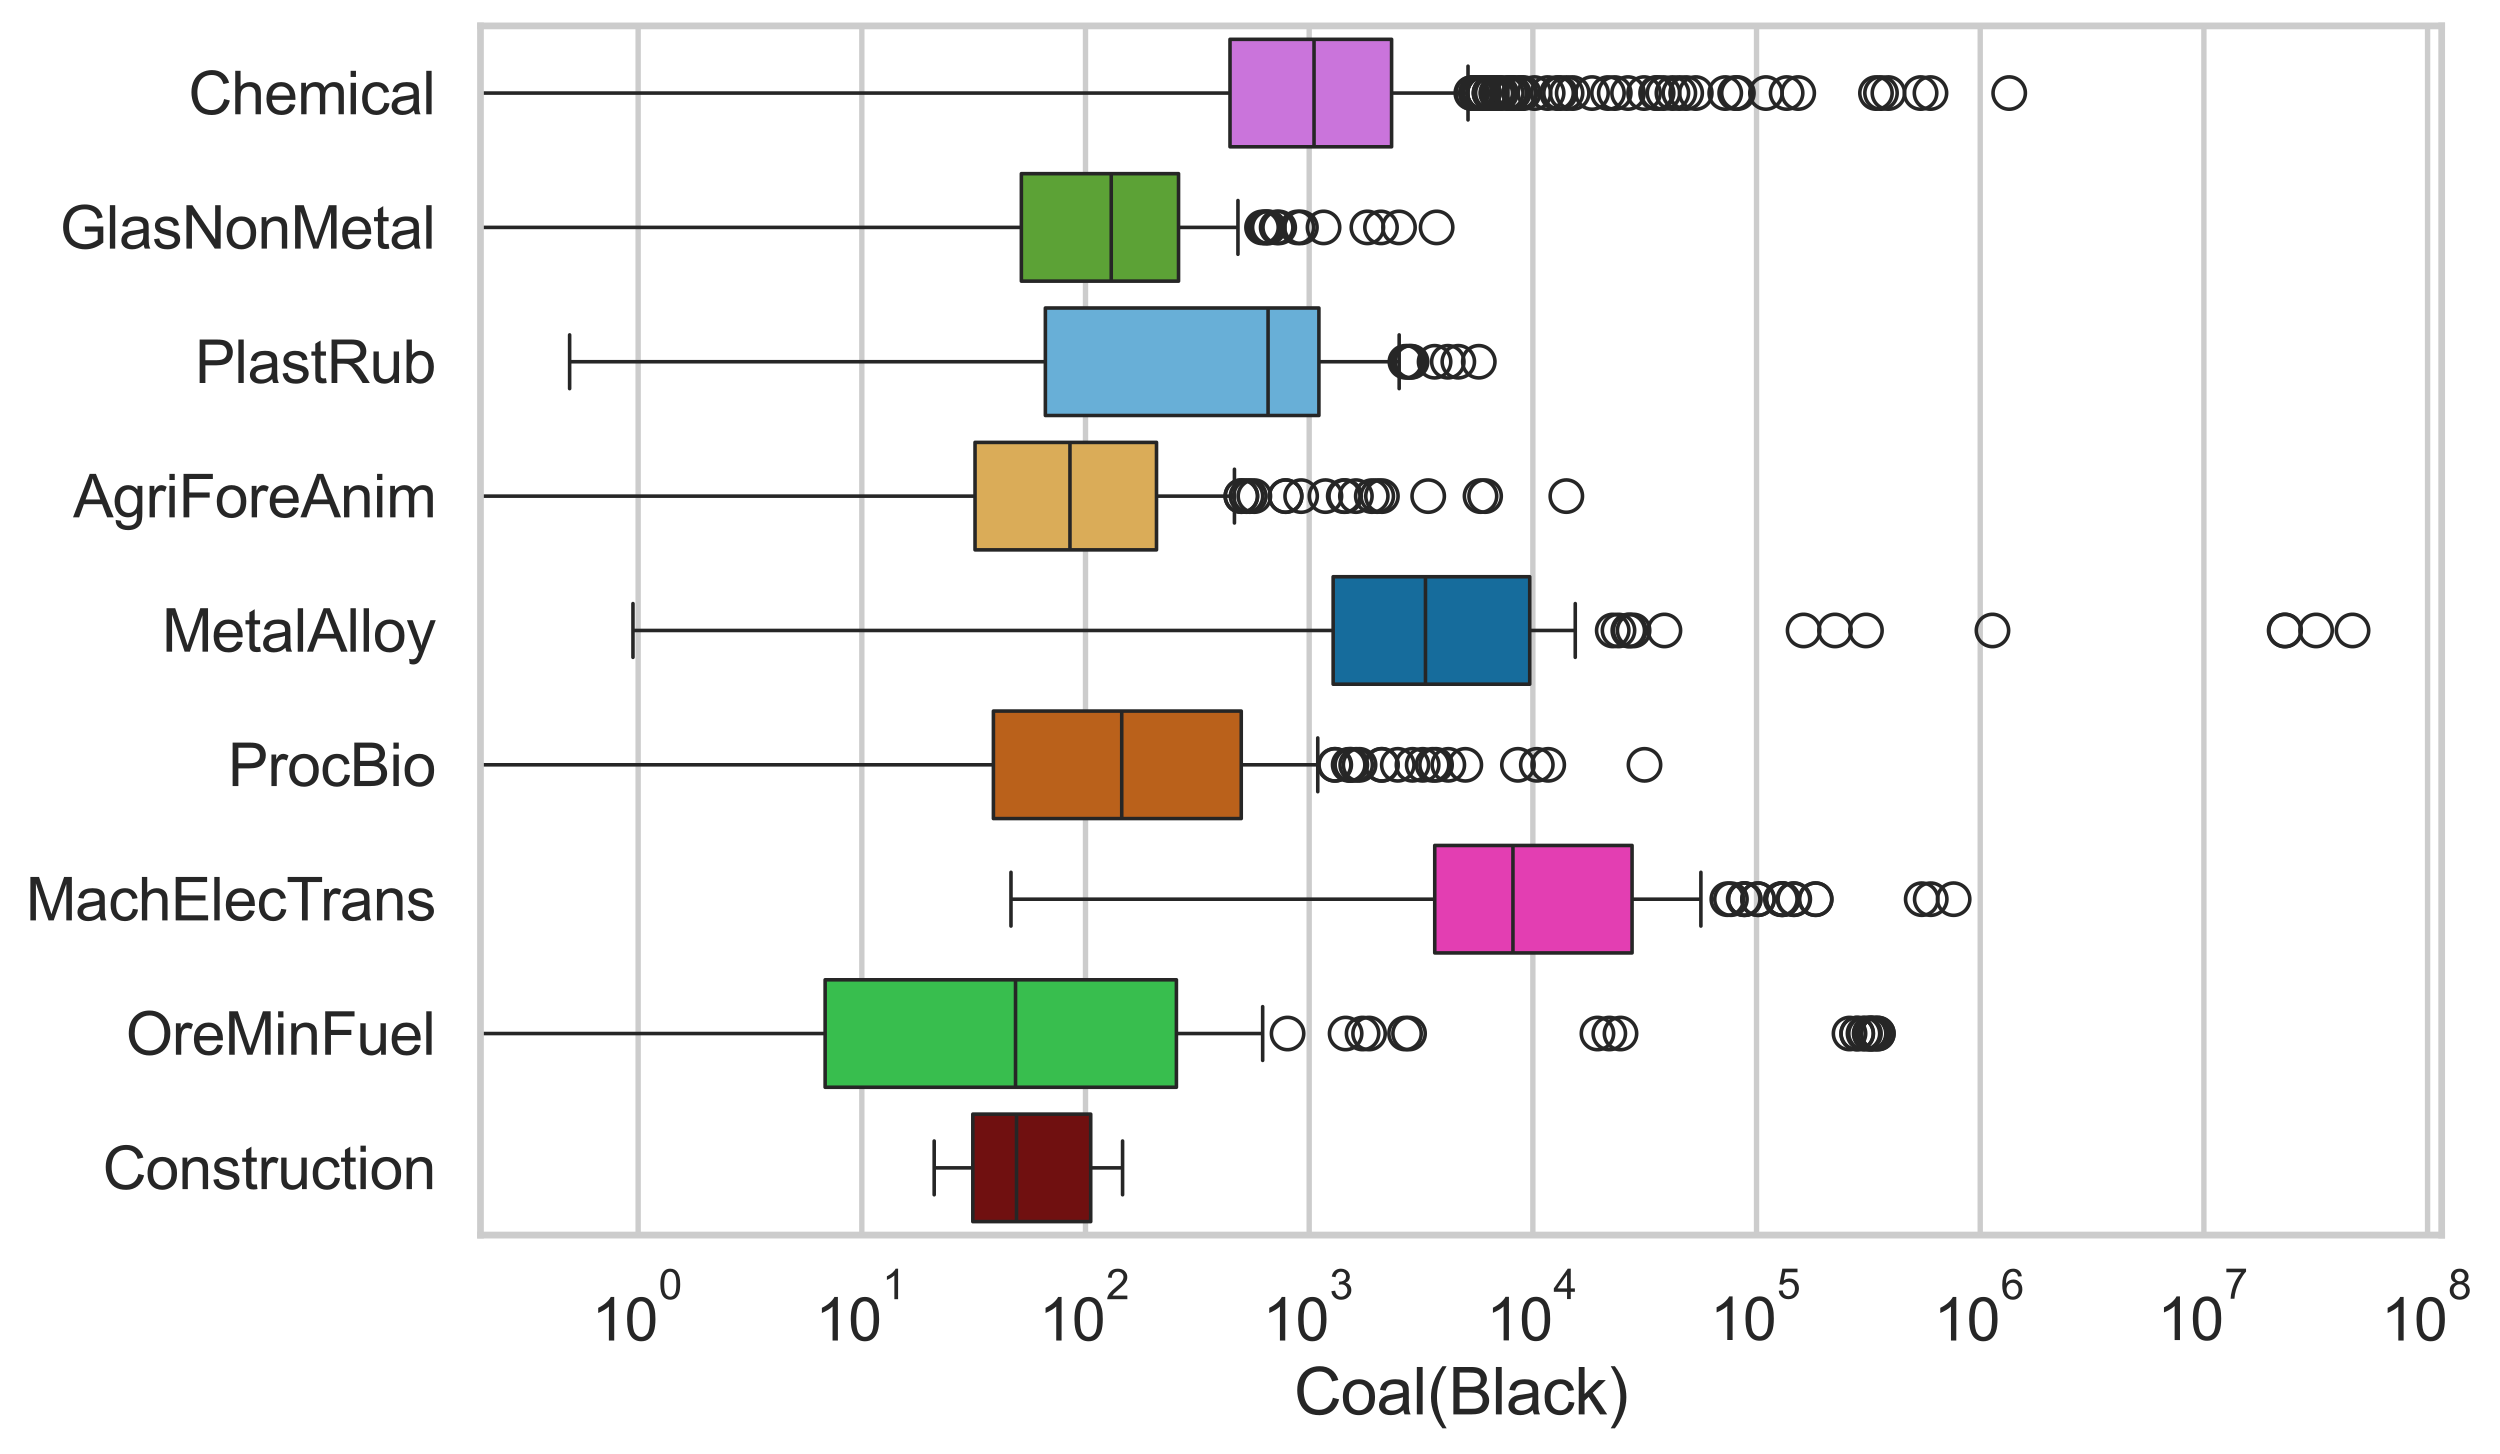 <?xml version="1.0" encoding="utf-8" standalone="no"?>
<!DOCTYPE svg PUBLIC "-//W3C//DTD SVG 1.1//EN"
  "http://www.w3.org/Graphics/SVG/1.1/DTD/svg11.dtd">
<svg xmlns:xlink="http://www.w3.org/1999/xlink" width="695.641pt" height="404.551pt" viewBox="0 0 695.641 404.551" xmlns="http://www.w3.org/2000/svg" version="1.1">
 <defs>
  <style type="text/css">*{stroke-linejoin: round; stroke-linecap: butt}</style>
 </defs>
 <g id="figure_1">
  <g id="patch_1">
   <path d="M 0 404.551 
L 695.641 404.551 
L 695.641 0 
L 0 0 
z
" style="fill: #ffffff"/>
  </g>
  <g id="axes_1">
   <g id="patch_2">
    <path d="M 133.697 343.665 
L 679.412 343.665 
L 679.412 7.2 
L 133.697 7.2 
z
" style="fill: #ffffff"/>
   </g>
   <g id="matplotlib.axis_1">
    <g id="xtick_1">
     <g id="line2d_1">
      <path d="M 177.568 343.665 
L 177.568 7.2 
" clip-path="url(#p27bb580a91)" style="fill: none; stroke: #cccccc; stroke-width: 1.5; stroke-linecap: round"/>
     </g>
     <g id="text_1">
      <!-- $\mathdefault{10^{0}}$ -->
      <g style="fill: #262626" transform="translate(164.615 373.18) scale(0.165 -0.165)">
       <defs>
        <path id="ArialMT-31" d="M 2384 0 
L 1822 0 
L 1822 3584 
Q 1619 3391 1289 3197 
Q 959 3003 697 2906 
L 697 3450 
Q 1169 3672 1522 3987 
Q 1875 4303 2022 4600 
L 2384 4600 
L 2384 0 
z
" transform="scale(0.016)"/>
        <path id="ArialMT-30" d="M 266 2259 
Q 266 3072 433 3567 
Q 600 4063 929 4331 
Q 1259 4600 1759 4600 
Q 2128 4600 2406 4451 
Q 2684 4303 2865 4023 
Q 3047 3744 3150 3342 
Q 3253 2941 3253 2259 
Q 3253 1453 3087 958 
Q 2922 463 2592 192 
Q 2263 -78 1759 -78 
Q 1097 -78 719 397 
Q 266 969 266 2259 
z
M 844 2259 
Q 844 1131 1108 757 
Q 1372 384 1759 384 
Q 2147 384 2411 759 
Q 2675 1134 2675 2259 
Q 2675 3391 2411 3762 
Q 2147 4134 1753 4134 
Q 1366 4134 1134 3806 
Q 844 3388 844 2259 
z
" transform="scale(0.016)"/>
       </defs>
       <use xlink:href="#ArialMT-31" transform="translate(0 0.994)"/>
       <use xlink:href="#ArialMT-30" transform="translate(55.615 0.994)"/>
       <use xlink:href="#ArialMT-30" transform="translate(112.973 70.688) scale(0.7)"/>
      </g>
     </g>
    </g>
    <g id="xtick_2">
     <g id="line2d_2">
      <path d="M 239.808 343.665 
L 239.808 7.2 
" clip-path="url(#p27bb580a91)" style="fill: none; stroke: #cccccc; stroke-width: 1.5; stroke-linecap: round"/>
     </g>
     <g id="text_2">
      <!-- $\mathdefault{10^{1}}$ -->
      <g style="fill: #262626" transform="translate(226.855 373.18) scale(0.165 -0.165)">
       <use xlink:href="#ArialMT-31" transform="translate(0 0.994)"/>
       <use xlink:href="#ArialMT-30" transform="translate(55.615 0.994)"/>
       <use xlink:href="#ArialMT-31" transform="translate(112.973 70.688) scale(0.7)"/>
      </g>
     </g>
    </g>
    <g id="xtick_3">
     <g id="line2d_3">
      <path d="M 302.048 343.665 
L 302.048 7.2 
" clip-path="url(#p27bb580a91)" style="fill: none; stroke: #cccccc; stroke-width: 1.5; stroke-linecap: round"/>
     </g>
     <g id="text_3">
      <!-- $\mathdefault{10^{2}}$ -->
      <g style="fill: #262626" transform="translate(289.096 373.18) scale(0.165 -0.165)">
       <defs>
        <path id="ArialMT-32" d="M 3222 541 
L 3222 0 
L 194 0 
Q 188 203 259 391 
Q 375 700 629 1000 
Q 884 1300 1366 1694 
Q 2113 2306 2375 2664 
Q 2638 3022 2638 3341 
Q 2638 3675 2398 3904 
Q 2159 4134 1775 4134 
Q 1369 4134 1125 3890 
Q 881 3647 878 3216 
L 300 3275 
Q 359 3922 746 4261 
Q 1134 4600 1788 4600 
Q 2447 4600 2831 4234 
Q 3216 3869 3216 3328 
Q 3216 3053 3103 2787 
Q 2991 2522 2730 2228 
Q 2469 1934 1863 1422 
Q 1356 997 1212 845 
Q 1069 694 975 541 
L 3222 541 
z
" transform="scale(0.016)"/>
       </defs>
       <use xlink:href="#ArialMT-31" transform="translate(0 0.994)"/>
       <use xlink:href="#ArialMT-30" transform="translate(55.615 0.994)"/>
       <use xlink:href="#ArialMT-32" transform="translate(112.973 70.688) scale(0.7)"/>
      </g>
     </g>
    </g>
    <g id="xtick_4">
     <g id="line2d_4">
      <path d="M 364.288 343.665 
L 364.288 7.2 
" clip-path="url(#p27bb580a91)" style="fill: none; stroke: #cccccc; stroke-width: 1.5; stroke-linecap: round"/>
     </g>
     <g id="text_4">
      <!-- $\mathdefault{10^{3}}$ -->
      <g style="fill: #262626" transform="translate(351.336 373.18) scale(0.165 -0.165)">
       <defs>
        <path id="ArialMT-33" d="M 269 1209 
L 831 1284 
Q 928 806 1161 595 
Q 1394 384 1728 384 
Q 2125 384 2398 659 
Q 2672 934 2672 1341 
Q 2672 1728 2419 1979 
Q 2166 2231 1775 2231 
Q 1616 2231 1378 2169 
L 1441 2663 
Q 1497 2656 1531 2656 
Q 1891 2656 2178 2843 
Q 2466 3031 2466 3422 
Q 2466 3731 2256 3934 
Q 2047 4138 1716 4138 
Q 1388 4138 1169 3931 
Q 950 3725 888 3313 
L 325 3413 
Q 428 3978 793 4289 
Q 1159 4600 1703 4600 
Q 2078 4600 2393 4439 
Q 2709 4278 2876 4000 
Q 3044 3722 3044 3409 
Q 3044 3113 2884 2869 
Q 2725 2625 2413 2481 
Q 2819 2388 3044 2092 
Q 3269 1797 3269 1353 
Q 3269 753 2831 336 
Q 2394 -81 1725 -81 
Q 1122 -81 723 278 
Q 325 638 269 1209 
z
" transform="scale(0.016)"/>
       </defs>
       <use xlink:href="#ArialMT-31" transform="translate(0 0.994)"/>
       <use xlink:href="#ArialMT-30" transform="translate(55.615 0.994)"/>
       <use xlink:href="#ArialMT-33" transform="translate(112.973 70.688) scale(0.7)"/>
      </g>
     </g>
    </g>
    <g id="xtick_5">
     <g id="line2d_5">
      <path d="M 426.528 343.665 
L 426.528 7.2 
" clip-path="url(#p27bb580a91)" style="fill: none; stroke: #cccccc; stroke-width: 1.5; stroke-linecap: round"/>
     </g>
     <g id="text_5">
      <!-- $\mathdefault{10^{4}}$ -->
      <g style="fill: #262626" transform="translate(413.576 373.015) scale(0.165 -0.165)">
       <defs>
        <path id="ArialMT-34" d="M 2069 0 
L 2069 1097 
L 81 1097 
L 81 1613 
L 2172 4581 
L 2631 4581 
L 2631 1613 
L 3250 1613 
L 3250 1097 
L 2631 1097 
L 2631 0 
L 2069 0 
z
M 2069 1613 
L 2069 3678 
L 634 1613 
L 2069 1613 
z
" transform="scale(0.016)"/>
       </defs>
       <use xlink:href="#ArialMT-31" transform="translate(0 0.202)"/>
       <use xlink:href="#ArialMT-30" transform="translate(55.615 0.202)"/>
       <use xlink:href="#ArialMT-34" transform="translate(112.973 69.895) scale(0.7)"/>
      </g>
     </g>
    </g>
    <g id="xtick_6">
     <g id="line2d_6">
      <path d="M 488.768 343.665 
L 488.768 7.2 
" clip-path="url(#p27bb580a91)" style="fill: none; stroke: #cccccc; stroke-width: 1.5; stroke-linecap: round"/>
     </g>
     <g id="text_6">
      <!-- $\mathdefault{10^{5}}$ -->
      <g style="fill: #262626" transform="translate(475.816 373.015) scale(0.165 -0.165)">
       <defs>
        <path id="ArialMT-35" d="M 266 1200 
L 856 1250 
Q 922 819 1161 601 
Q 1400 384 1738 384 
Q 2144 384 2425 690 
Q 2706 997 2706 1503 
Q 2706 1984 2436 2262 
Q 2166 2541 1728 2541 
Q 1456 2541 1237 2417 
Q 1019 2294 894 2097 
L 366 2166 
L 809 4519 
L 3088 4519 
L 3088 3981 
L 1259 3981 
L 1013 2750 
Q 1425 3038 1878 3038 
Q 2478 3038 2890 2622 
Q 3303 2206 3303 1553 
Q 3303 931 2941 478 
Q 2500 -78 1738 -78 
Q 1113 -78 717 272 
Q 322 622 266 1200 
z
" transform="scale(0.016)"/>
       </defs>
       <use xlink:href="#ArialMT-31" transform="translate(0 0.88)"/>
       <use xlink:href="#ArialMT-30" transform="translate(55.615 0.88)"/>
       <use xlink:href="#ArialMT-35" transform="translate(112.973 70.573) scale(0.7)"/>
      </g>
     </g>
    </g>
    <g id="xtick_7">
     <g id="line2d_7">
      <path d="M 551.008 343.665 
L 551.008 7.2 
" clip-path="url(#p27bb580a91)" style="fill: none; stroke: #cccccc; stroke-width: 1.5; stroke-linecap: round"/>
     </g>
     <g id="text_7">
      <!-- $\mathdefault{10^{6}}$ -->
      <g style="fill: #262626" transform="translate(538.056 373.18) scale(0.165 -0.165)">
       <defs>
        <path id="ArialMT-36" d="M 3184 3459 
L 2625 3416 
Q 2550 3747 2413 3897 
Q 2184 4138 1850 4138 
Q 1581 4138 1378 3988 
Q 1113 3794 959 3422 
Q 806 3050 800 2363 
Q 1003 2672 1297 2822 
Q 1591 2972 1913 2972 
Q 2475 2972 2870 2558 
Q 3266 2144 3266 1488 
Q 3266 1056 3080 686 
Q 2894 316 2569 119 
Q 2244 -78 1831 -78 
Q 1128 -78 684 439 
Q 241 956 241 2144 
Q 241 3472 731 4075 
Q 1159 4600 1884 4600 
Q 2425 4600 2770 4297 
Q 3116 3994 3184 3459 
z
M 888 1484 
Q 888 1194 1011 928 
Q 1134 663 1356 523 
Q 1578 384 1822 384 
Q 2178 384 2434 671 
Q 2691 959 2691 1453 
Q 2691 1928 2437 2201 
Q 2184 2475 1800 2475 
Q 1419 2475 1153 2201 
Q 888 1928 888 1484 
z
" transform="scale(0.016)"/>
       </defs>
       <use xlink:href="#ArialMT-31" transform="translate(0 0.994)"/>
       <use xlink:href="#ArialMT-30" transform="translate(55.615 0.994)"/>
       <use xlink:href="#ArialMT-36" transform="translate(112.973 70.688) scale(0.7)"/>
      </g>
     </g>
    </g>
    <g id="xtick_8">
     <g id="line2d_8">
      <path d="M 613.248 343.665 
L 613.248 7.2 
" clip-path="url(#p27bb580a91)" style="fill: none; stroke: #cccccc; stroke-width: 1.5; stroke-linecap: round"/>
     </g>
     <g id="text_8">
      <!-- $\mathdefault{10^{7}}$ -->
      <g style="fill: #262626" transform="translate(600.296 373.015) scale(0.165 -0.165)">
       <defs>
        <path id="ArialMT-37" d="M 303 3981 
L 303 4522 
L 3269 4522 
L 3269 4084 
Q 2831 3619 2401 2847 
Q 1972 2075 1738 1259 
Q 1569 684 1522 0 
L 944 0 
Q 953 541 1156 1306 
Q 1359 2072 1739 2783 
Q 2119 3494 2547 3981 
L 303 3981 
z
" transform="scale(0.016)"/>
       </defs>
       <use xlink:href="#ArialMT-31" transform="translate(0 0.847)"/>
       <use xlink:href="#ArialMT-30" transform="translate(55.615 0.847)"/>
       <use xlink:href="#ArialMT-37" transform="translate(112.973 70.541) scale(0.7)"/>
      </g>
     </g>
    </g>
    <g id="xtick_9">
     <g id="line2d_9">
      <path d="M 675.489 343.665 
L 675.489 7.2 
" clip-path="url(#p27bb580a91)" style="fill: none; stroke: #cccccc; stroke-width: 1.5; stroke-linecap: round"/>
     </g>
     <g id="text_9">
      <!-- $\mathdefault{10^{8}}$ -->
      <g style="fill: #262626" transform="translate(662.536 373.18) scale(0.165 -0.165)">
       <defs>
        <path id="ArialMT-38" d="M 1131 2484 
Q 781 2613 612 2850 
Q 444 3088 444 3419 
Q 444 3919 803 4259 
Q 1163 4600 1759 4600 
Q 2359 4600 2725 4251 
Q 3091 3903 3091 3403 
Q 3091 3084 2923 2848 
Q 2756 2613 2416 2484 
Q 2838 2347 3058 2040 
Q 3278 1734 3278 1309 
Q 3278 722 2862 322 
Q 2447 -78 1769 -78 
Q 1091 -78 675 323 
Q 259 725 259 1325 
Q 259 1772 486 2073 
Q 713 2375 1131 2484 
z
M 1019 3438 
Q 1019 3113 1228 2906 
Q 1438 2700 1772 2700 
Q 2097 2700 2305 2904 
Q 2513 3109 2513 3406 
Q 2513 3716 2298 3927 
Q 2084 4138 1766 4138 
Q 1444 4138 1231 3931 
Q 1019 3725 1019 3438 
z
M 838 1322 
Q 838 1081 952 856 
Q 1066 631 1291 507 
Q 1516 384 1775 384 
Q 2178 384 2440 643 
Q 2703 903 2703 1303 
Q 2703 1709 2433 1975 
Q 2163 2241 1756 2241 
Q 1359 2241 1098 1978 
Q 838 1716 838 1322 
z
" transform="scale(0.016)"/>
       </defs>
       <use xlink:href="#ArialMT-31" transform="translate(0 0.994)"/>
       <use xlink:href="#ArialMT-30" transform="translate(55.615 0.994)"/>
       <use xlink:href="#ArialMT-38" transform="translate(112.973 70.688) scale(0.7)"/>
      </g>
     </g>
    </g>
    <g id="xtick_10"/>
    <g id="xtick_11"/>
    <g id="xtick_12"/>
    <g id="xtick_13"/>
    <g id="xtick_14"/>
    <g id="xtick_15"/>
    <g id="xtick_16"/>
    <g id="xtick_17"/>
    <g id="xtick_18"/>
    <g id="xtick_19"/>
    <g id="xtick_20"/>
    <g id="xtick_21"/>
    <g id="xtick_22"/>
    <g id="xtick_23"/>
    <g id="xtick_24"/>
    <g id="xtick_25"/>
    <g id="xtick_26"/>
    <g id="xtick_27"/>
    <g id="xtick_28"/>
    <g id="xtick_29"/>
    <g id="xtick_30"/>
    <g id="xtick_31"/>
    <g id="xtick_32"/>
    <g id="xtick_33"/>
    <g id="xtick_34"/>
    <g id="xtick_35"/>
    <g id="xtick_36"/>
    <g id="xtick_37"/>
    <g id="xtick_38"/>
    <g id="xtick_39"/>
    <g id="xtick_40"/>
    <g id="xtick_41"/>
    <g id="xtick_42"/>
    <g id="xtick_43"/>
    <g id="xtick_44"/>
    <g id="xtick_45"/>
    <g id="xtick_46"/>
    <g id="xtick_47"/>
    <g id="xtick_48"/>
    <g id="xtick_49"/>
    <g id="xtick_50"/>
    <g id="xtick_51"/>
    <g id="xtick_52"/>
    <g id="xtick_53"/>
    <g id="xtick_54"/>
    <g id="xtick_55"/>
    <g id="xtick_56"/>
    <g id="xtick_57"/>
    <g id="xtick_58"/>
    <g id="xtick_59"/>
    <g id="xtick_60"/>
    <g id="xtick_61"/>
    <g id="xtick_62"/>
    <g id="xtick_63"/>
    <g id="xtick_64"/>
    <g id="xtick_65"/>
    <g id="xtick_66"/>
    <g id="xtick_67"/>
    <g id="xtick_68"/>
    <g id="xtick_69"/>
    <g id="xtick_70"/>
    <g id="xtick_71"/>
    <g id="xtick_72"/>
    <g id="xtick_73"/>
    <g id="xtick_74"/>
    <g id="xtick_75"/>
    <g id="xtick_76"/>
    <g id="xtick_77"/>
    <g id="xtick_78"/>
    <g id="xtick_79"/>
    <g id="xtick_80"/>
    <g id="xtick_81"/>
    <g id="text_10">
     <!-- Coal(Black) -->
     <g style="fill: #262626" transform="translate(360.044 393.563) scale(0.18 -0.18)">
      <defs>
       <path id="ArialMT-43" d="M 3763 1606 
L 4369 1453 
Q 4178 706 3683 314 
Q 3188 -78 2472 -78 
Q 1731 -78 1267 223 
Q 803 525 561 1097 
Q 319 1669 319 2325 
Q 319 3041 592 3573 
Q 866 4106 1370 4382 
Q 1875 4659 2481 4659 
Q 3169 4659 3637 4309 
Q 4106 3959 4291 3325 
L 3694 3184 
Q 3534 3684 3231 3912 
Q 2928 4141 2469 4141 
Q 1941 4141 1586 3887 
Q 1231 3634 1087 3207 
Q 944 2781 944 2328 
Q 944 1744 1114 1308 
Q 1284 872 1643 656 
Q 2003 441 2422 441 
Q 2931 441 3284 734 
Q 3638 1028 3763 1606 
z
" transform="scale(0.016)"/>
       <path id="ArialMT-6f" d="M 213 1659 
Q 213 2581 725 3025 
Q 1153 3394 1769 3394 
Q 2453 3394 2887 2945 
Q 3322 2497 3322 1706 
Q 3322 1066 3130 698 
Q 2938 331 2570 128 
Q 2203 -75 1769 -75 
Q 1072 -75 642 372 
Q 213 819 213 1659 
z
M 791 1659 
Q 791 1022 1069 705 
Q 1347 388 1769 388 
Q 2188 388 2466 706 
Q 2744 1025 2744 1678 
Q 2744 2294 2464 2611 
Q 2184 2928 1769 2928 
Q 1347 2928 1069 2612 
Q 791 2297 791 1659 
z
" transform="scale(0.016)"/>
       <path id="ArialMT-61" d="M 2588 409 
Q 2275 144 1986 34 
Q 1697 -75 1366 -75 
Q 819 -75 525 192 
Q 231 459 231 875 
Q 231 1119 342 1320 
Q 453 1522 633 1644 
Q 813 1766 1038 1828 
Q 1203 1872 1538 1913 
Q 2219 1994 2541 2106 
Q 2544 2222 2544 2253 
Q 2544 2597 2384 2738 
Q 2169 2928 1744 2928 
Q 1347 2928 1158 2789 
Q 969 2650 878 2297 
L 328 2372 
Q 403 2725 575 2942 
Q 747 3159 1072 3276 
Q 1397 3394 1825 3394 
Q 2250 3394 2515 3294 
Q 2781 3194 2906 3042 
Q 3031 2891 3081 2659 
Q 3109 2516 3109 2141 
L 3109 1391 
Q 3109 606 3145 398 
Q 3181 191 3288 0 
L 2700 0 
Q 2613 175 2588 409 
z
M 2541 1666 
Q 2234 1541 1622 1453 
Q 1275 1403 1131 1340 
Q 988 1278 909 1158 
Q 831 1038 831 891 
Q 831 666 1001 516 
Q 1172 366 1500 366 
Q 1825 366 2078 508 
Q 2331 650 2450 897 
Q 2541 1088 2541 1459 
L 2541 1666 
z
" transform="scale(0.016)"/>
       <path id="ArialMT-6c" d="M 409 0 
L 409 4581 
L 972 4581 
L 972 0 
L 409 0 
z
" transform="scale(0.016)"/>
       <path id="ArialMT-28" d="M 1497 -1347 
Q 1031 -759 709 28 
Q 388 816 388 1659 
Q 388 2403 628 3084 
Q 909 3875 1497 4659 
L 1900 4659 
Q 1522 4009 1400 3731 
Q 1209 3300 1100 2831 
Q 966 2247 966 1656 
Q 966 153 1900 -1347 
L 1497 -1347 
z
" transform="scale(0.016)"/>
       <path id="ArialMT-42" d="M 469 0 
L 469 4581 
L 2188 4581 
Q 2713 4581 3030 4442 
Q 3347 4303 3526 4014 
Q 3706 3725 3706 3409 
Q 3706 3116 3547 2856 
Q 3388 2597 3066 2438 
Q 3481 2316 3704 2022 
Q 3928 1728 3928 1328 
Q 3928 1006 3792 729 
Q 3656 453 3456 303 
Q 3256 153 2954 76 
Q 2653 0 2216 0 
L 469 0 
z
M 1075 2656 
L 2066 2656 
Q 2469 2656 2644 2709 
Q 2875 2778 2992 2937 
Q 3109 3097 3109 3338 
Q 3109 3566 3000 3739 
Q 2891 3913 2687 3977 
Q 2484 4041 1991 4041 
L 1075 4041 
L 1075 2656 
z
M 1075 541 
L 2216 541 
Q 2509 541 2628 563 
Q 2838 600 2978 687 
Q 3119 775 3209 942 
Q 3300 1109 3300 1328 
Q 3300 1584 3169 1773 
Q 3038 1963 2805 2039 
Q 2572 2116 2134 2116 
L 1075 2116 
L 1075 541 
z
" transform="scale(0.016)"/>
       <path id="ArialMT-63" d="M 2588 1216 
L 3141 1144 
Q 3050 572 2676 248 
Q 2303 -75 1759 -75 
Q 1078 -75 664 370 
Q 250 816 250 1647 
Q 250 2184 428 2587 
Q 606 2991 970 3192 
Q 1334 3394 1763 3394 
Q 2303 3394 2647 3120 
Q 2991 2847 3088 2344 
L 2541 2259 
Q 2463 2594 2264 2762 
Q 2066 2931 1784 2931 
Q 1359 2931 1093 2626 
Q 828 2322 828 1663 
Q 828 994 1084 691 
Q 1341 388 1753 388 
Q 2084 388 2306 591 
Q 2528 794 2588 1216 
z
" transform="scale(0.016)"/>
       <path id="ArialMT-6b" d="M 425 0 
L 425 4581 
L 988 4581 
L 988 1969 
L 2319 3319 
L 3047 3319 
L 1778 2088 
L 3175 0 
L 2481 0 
L 1384 1697 
L 988 1316 
L 988 0 
L 425 0 
z
" transform="scale(0.016)"/>
       <path id="ArialMT-29" d="M 791 -1347 
L 388 -1347 
Q 1322 153 1322 1656 
Q 1322 2244 1188 2822 
Q 1081 3291 891 3722 
Q 769 4003 388 4659 
L 791 4659 
Q 1378 3875 1659 3084 
Q 1900 2403 1900 1659 
Q 1900 816 1576 28 
Q 1253 -759 791 -1347 
z
" transform="scale(0.016)"/>
      </defs>
      <use xlink:href="#ArialMT-43"/>
      <use xlink:href="#ArialMT-6f" transform="translate(72.217 0)"/>
      <use xlink:href="#ArialMT-61" transform="translate(127.832 0)"/>
      <use xlink:href="#ArialMT-6c" transform="translate(183.447 0)"/>
      <use xlink:href="#ArialMT-28" transform="translate(205.664 0)"/>
      <use xlink:href="#ArialMT-42" transform="translate(238.965 0)"/>
      <use xlink:href="#ArialMT-6c" transform="translate(305.664 0)"/>
      <use xlink:href="#ArialMT-61" transform="translate(327.881 0)"/>
      <use xlink:href="#ArialMT-63" transform="translate(383.496 0)"/>
      <use xlink:href="#ArialMT-6b" transform="translate(433.496 0)"/>
      <use xlink:href="#ArialMT-29" transform="translate(483.496 0)"/>
     </g>
    </g>
   </g>
   <g id="matplotlib.axis_2">
    <g id="ytick_1">
     <g id="text_11">
      <!-- Chemical -->
      <g style="fill: #262626" transform="translate(52.428 31.798) scale(0.165 -0.165)">
       <defs>
        <path id="ArialMT-68" d="M 422 0 
L 422 4581 
L 984 4581 
L 984 2938 
Q 1378 3394 1978 3394 
Q 2347 3394 2619 3248 
Q 2891 3103 3008 2847 
Q 3125 2591 3125 2103 
L 3125 0 
L 2563 0 
L 2563 2103 
Q 2563 2525 2380 2717 
Q 2197 2909 1863 2909 
Q 1613 2909 1392 2779 
Q 1172 2650 1078 2428 
Q 984 2206 984 1816 
L 984 0 
L 422 0 
z
" transform="scale(0.016)"/>
        <path id="ArialMT-65" d="M 2694 1069 
L 3275 997 
Q 3138 488 2766 206 
Q 2394 -75 1816 -75 
Q 1088 -75 661 373 
Q 234 822 234 1631 
Q 234 2469 665 2931 
Q 1097 3394 1784 3394 
Q 2450 3394 2872 2941 
Q 3294 2488 3294 1666 
Q 3294 1616 3291 1516 
L 816 1516 
Q 847 969 1125 678 
Q 1403 388 1819 388 
Q 2128 388 2347 550 
Q 2566 713 2694 1069 
z
M 847 1978 
L 2700 1978 
Q 2663 2397 2488 2606 
Q 2219 2931 1791 2931 
Q 1403 2931 1139 2672 
Q 875 2413 847 1978 
z
" transform="scale(0.016)"/>
        <path id="ArialMT-6d" d="M 422 0 
L 422 3319 
L 925 3319 
L 925 2853 
Q 1081 3097 1340 3245 
Q 1600 3394 1931 3394 
Q 2300 3394 2536 3241 
Q 2772 3088 2869 2813 
Q 3263 3394 3894 3394 
Q 4388 3394 4653 3120 
Q 4919 2847 4919 2278 
L 4919 0 
L 4359 0 
L 4359 2091 
Q 4359 2428 4304 2576 
Q 4250 2725 4106 2815 
Q 3963 2906 3769 2906 
Q 3419 2906 3187 2673 
Q 2956 2441 2956 1928 
L 2956 0 
L 2394 0 
L 2394 2156 
Q 2394 2531 2256 2718 
Q 2119 2906 1806 2906 
Q 1569 2906 1367 2781 
Q 1166 2656 1075 2415 
Q 984 2175 984 1722 
L 984 0 
L 422 0 
z
" transform="scale(0.016)"/>
        <path id="ArialMT-69" d="M 425 3934 
L 425 4581 
L 988 4581 
L 988 3934 
L 425 3934 
z
M 425 0 
L 425 3319 
L 988 3319 
L 988 0 
L 425 0 
z
" transform="scale(0.016)"/>
       </defs>
       <use xlink:href="#ArialMT-43"/>
       <use xlink:href="#ArialMT-68" transform="translate(72.217 0)"/>
       <use xlink:href="#ArialMT-65" transform="translate(127.832 0)"/>
       <use xlink:href="#ArialMT-6d" transform="translate(183.447 0)"/>
       <use xlink:href="#ArialMT-69" transform="translate(266.748 0)"/>
       <use xlink:href="#ArialMT-63" transform="translate(288.965 0)"/>
       <use xlink:href="#ArialMT-61" transform="translate(338.965 0)"/>
       <use xlink:href="#ArialMT-6c" transform="translate(394.58 0)"/>
      </g>
     </g>
    </g>
    <g id="ytick_2">
     <g id="text_12">
      <!-- GlasNonMetal -->
      <g style="fill: #262626" transform="translate(16.659 69.183) scale(0.165 -0.165)">
       <defs>
        <path id="ArialMT-47" d="M 2638 1797 
L 2638 2334 
L 4578 2338 
L 4578 638 
Q 4131 281 3656 101 
Q 3181 -78 2681 -78 
Q 2006 -78 1454 211 
Q 903 500 622 1047 
Q 341 1594 341 2269 
Q 341 2938 620 3517 
Q 900 4097 1425 4378 
Q 1950 4659 2634 4659 
Q 3131 4659 3532 4498 
Q 3934 4338 4162 4050 
Q 4391 3763 4509 3300 
L 3963 3150 
Q 3859 3500 3706 3700 
Q 3553 3900 3268 4020 
Q 2984 4141 2638 4141 
Q 2222 4141 1919 4014 
Q 1616 3888 1430 3681 
Q 1244 3475 1141 3228 
Q 966 2803 966 2306 
Q 966 1694 1177 1281 
Q 1388 869 1791 669 
Q 2194 469 2647 469 
Q 3041 469 3416 620 
Q 3791 772 3984 944 
L 3984 1797 
L 2638 1797 
z
" transform="scale(0.016)"/>
        <path id="ArialMT-73" d="M 197 991 
L 753 1078 
Q 800 744 1014 566 
Q 1228 388 1613 388 
Q 2000 388 2187 545 
Q 2375 703 2375 916 
Q 2375 1106 2209 1216 
Q 2094 1291 1634 1406 
Q 1016 1563 777 1677 
Q 538 1791 414 1992 
Q 291 2194 291 2438 
Q 291 2659 392 2848 
Q 494 3038 669 3163 
Q 800 3259 1026 3326 
Q 1253 3394 1513 3394 
Q 1903 3394 2198 3281 
Q 2494 3169 2634 2976 
Q 2775 2784 2828 2463 
L 2278 2388 
Q 2241 2644 2061 2787 
Q 1881 2931 1553 2931 
Q 1166 2931 1000 2803 
Q 834 2675 834 2503 
Q 834 2394 903 2306 
Q 972 2216 1119 2156 
Q 1203 2125 1616 2013 
Q 2213 1853 2448 1751 
Q 2684 1650 2818 1456 
Q 2953 1263 2953 975 
Q 2953 694 2789 445 
Q 2625 197 2315 61 
Q 2006 -75 1616 -75 
Q 969 -75 630 194 
Q 291 463 197 991 
z
" transform="scale(0.016)"/>
        <path id="ArialMT-4e" d="M 488 0 
L 488 4581 
L 1109 4581 
L 3516 984 
L 3516 4581 
L 4097 4581 
L 4097 0 
L 3475 0 
L 1069 3600 
L 1069 0 
L 488 0 
z
" transform="scale(0.016)"/>
        <path id="ArialMT-6e" d="M 422 0 
L 422 3319 
L 928 3319 
L 928 2847 
Q 1294 3394 1984 3394 
Q 2284 3394 2536 3286 
Q 2788 3178 2913 3003 
Q 3038 2828 3088 2588 
Q 3119 2431 3119 2041 
L 3119 0 
L 2556 0 
L 2556 2019 
Q 2556 2363 2490 2533 
Q 2425 2703 2258 2804 
Q 2091 2906 1866 2906 
Q 1506 2906 1245 2678 
Q 984 2450 984 1813 
L 984 0 
L 422 0 
z
" transform="scale(0.016)"/>
        <path id="ArialMT-4d" d="M 475 0 
L 475 4581 
L 1388 4581 
L 2472 1338 
Q 2622 884 2691 659 
Q 2769 909 2934 1394 
L 4031 4581 
L 4847 4581 
L 4847 0 
L 4263 0 
L 4263 3834 
L 2931 0 
L 2384 0 
L 1059 3900 
L 1059 0 
L 475 0 
z
" transform="scale(0.016)"/>
        <path id="ArialMT-74" d="M 1650 503 
L 1731 6 
Q 1494 -44 1306 -44 
Q 1000 -44 831 53 
Q 663 150 594 308 
Q 525 466 525 972 
L 525 2881 
L 113 2881 
L 113 3319 
L 525 3319 
L 525 4141 
L 1084 4478 
L 1084 3319 
L 1650 3319 
L 1650 2881 
L 1084 2881 
L 1084 941 
Q 1084 700 1114 631 
Q 1144 563 1211 522 
Q 1278 481 1403 481 
Q 1497 481 1650 503 
z
" transform="scale(0.016)"/>
       </defs>
       <use xlink:href="#ArialMT-47"/>
       <use xlink:href="#ArialMT-6c" transform="translate(77.783 0)"/>
       <use xlink:href="#ArialMT-61" transform="translate(100 0)"/>
       <use xlink:href="#ArialMT-73" transform="translate(155.615 0)"/>
       <use xlink:href="#ArialMT-4e" transform="translate(205.615 0)"/>
       <use xlink:href="#ArialMT-6f" transform="translate(277.832 0)"/>
       <use xlink:href="#ArialMT-6e" transform="translate(333.447 0)"/>
       <use xlink:href="#ArialMT-4d" transform="translate(389.062 0)"/>
       <use xlink:href="#ArialMT-65" transform="translate(472.363 0)"/>
       <use xlink:href="#ArialMT-74" transform="translate(527.979 0)"/>
       <use xlink:href="#ArialMT-61" transform="translate(555.762 0)"/>
       <use xlink:href="#ArialMT-6c" transform="translate(611.377 0)"/>
      </g>
     </g>
    </g>
    <g id="ytick_3">
     <g id="text_13">
      <!-- PlastRub -->
      <g style="fill: #262626" transform="translate(54.248 106.568) scale(0.165 -0.165)">
       <defs>
        <path id="ArialMT-50" d="M 494 0 
L 494 4581 
L 2222 4581 
Q 2678 4581 2919 4538 
Q 3256 4481 3484 4323 
Q 3713 4166 3852 3881 
Q 3991 3597 3991 3256 
Q 3991 2672 3619 2267 
Q 3247 1863 2275 1863 
L 1100 1863 
L 1100 0 
L 494 0 
z
M 1100 2403 
L 2284 2403 
Q 2872 2403 3119 2622 
Q 3366 2841 3366 3238 
Q 3366 3525 3220 3729 
Q 3075 3934 2838 4000 
Q 2684 4041 2272 4041 
L 1100 4041 
L 1100 2403 
z
" transform="scale(0.016)"/>
        <path id="ArialMT-52" d="M 503 0 
L 503 4581 
L 2534 4581 
Q 3147 4581 3465 4457 
Q 3784 4334 3975 4021 
Q 4166 3709 4166 3331 
Q 4166 2844 3850 2509 
Q 3534 2175 2875 2084 
Q 3116 1969 3241 1856 
Q 3506 1613 3744 1247 
L 4541 0 
L 3778 0 
L 3172 953 
Q 2906 1366 2734 1584 
Q 2563 1803 2427 1890 
Q 2291 1978 2150 2013 
Q 2047 2034 1813 2034 
L 1109 2034 
L 1109 0 
L 503 0 
z
M 1109 2559 
L 2413 2559 
Q 2828 2559 3062 2645 
Q 3297 2731 3419 2920 
Q 3541 3109 3541 3331 
Q 3541 3656 3305 3865 
Q 3069 4075 2559 4075 
L 1109 4075 
L 1109 2559 
z
" transform="scale(0.016)"/>
        <path id="ArialMT-75" d="M 2597 0 
L 2597 488 
Q 2209 -75 1544 -75 
Q 1250 -75 995 37 
Q 741 150 617 320 
Q 494 491 444 738 
Q 409 903 409 1263 
L 409 3319 
L 972 3319 
L 972 1478 
Q 972 1038 1006 884 
Q 1059 663 1231 536 
Q 1403 409 1656 409 
Q 1909 409 2131 539 
Q 2353 669 2445 892 
Q 2538 1116 2538 1541 
L 2538 3319 
L 3100 3319 
L 3100 0 
L 2597 0 
z
" transform="scale(0.016)"/>
        <path id="ArialMT-62" d="M 941 0 
L 419 0 
L 419 4581 
L 981 4581 
L 981 2947 
Q 1338 3394 1891 3394 
Q 2197 3394 2470 3270 
Q 2744 3147 2920 2923 
Q 3097 2700 3197 2384 
Q 3297 2069 3297 1709 
Q 3297 856 2875 390 
Q 2453 -75 1863 -75 
Q 1275 -75 941 416 
L 941 0 
z
M 934 1684 
Q 934 1088 1097 822 
Q 1363 388 1816 388 
Q 2184 388 2453 708 
Q 2722 1028 2722 1663 
Q 2722 2313 2464 2622 
Q 2206 2931 1841 2931 
Q 1472 2931 1203 2611 
Q 934 2291 934 1684 
z
" transform="scale(0.016)"/>
       </defs>
       <use xlink:href="#ArialMT-50"/>
       <use xlink:href="#ArialMT-6c" transform="translate(66.699 0)"/>
       <use xlink:href="#ArialMT-61" transform="translate(88.916 0)"/>
       <use xlink:href="#ArialMT-73" transform="translate(144.531 0)"/>
       <use xlink:href="#ArialMT-74" transform="translate(194.531 0)"/>
       <use xlink:href="#ArialMT-52" transform="translate(222.314 0)"/>
       <use xlink:href="#ArialMT-75" transform="translate(294.531 0)"/>
       <use xlink:href="#ArialMT-62" transform="translate(350.146 0)"/>
      </g>
     </g>
    </g>
    <g id="ytick_4">
     <g id="text_14">
      <!-- AgriForeAnim -->
      <g style="fill: #262626" transform="translate(20.341 143.953) scale(0.165 -0.165)">
       <defs>
        <path id="ArialMT-41" d="M -9 0 
L 1750 4581 
L 2403 4581 
L 4278 0 
L 3588 0 
L 3053 1388 
L 1138 1388 
L 634 0 
L -9 0 
z
M 1313 1881 
L 2866 1881 
L 2388 3150 
Q 2169 3728 2063 4100 
Q 1975 3659 1816 3225 
L 1313 1881 
z
" transform="scale(0.016)"/>
        <path id="ArialMT-67" d="M 319 -275 
L 866 -356 
Q 900 -609 1056 -725 
Q 1266 -881 1628 -881 
Q 2019 -881 2231 -725 
Q 2444 -569 2519 -288 
Q 2563 -116 2559 434 
Q 2191 0 1641 0 
Q 956 0 581 494 
Q 206 988 206 1678 
Q 206 2153 378 2554 
Q 550 2956 876 3175 
Q 1203 3394 1644 3394 
Q 2231 3394 2613 2919 
L 2613 3319 
L 3131 3319 
L 3131 450 
Q 3131 -325 2973 -648 
Q 2816 -972 2473 -1159 
Q 2131 -1347 1631 -1347 
Q 1038 -1347 672 -1080 
Q 306 -813 319 -275 
z
M 784 1719 
Q 784 1066 1043 766 
Q 1303 466 1694 466 
Q 2081 466 2343 764 
Q 2606 1063 2606 1700 
Q 2606 2309 2336 2618 
Q 2066 2928 1684 2928 
Q 1309 2928 1046 2623 
Q 784 2319 784 1719 
z
" transform="scale(0.016)"/>
        <path id="ArialMT-72" d="M 416 0 
L 416 3319 
L 922 3319 
L 922 2816 
Q 1116 3169 1280 3281 
Q 1444 3394 1641 3394 
Q 1925 3394 2219 3213 
L 2025 2691 
Q 1819 2813 1613 2813 
Q 1428 2813 1281 2702 
Q 1134 2591 1072 2394 
Q 978 2094 978 1738 
L 978 0 
L 416 0 
z
" transform="scale(0.016)"/>
        <path id="ArialMT-46" d="M 525 0 
L 525 4581 
L 3616 4581 
L 3616 4041 
L 1131 4041 
L 1131 2622 
L 3281 2622 
L 3281 2081 
L 1131 2081 
L 1131 0 
L 525 0 
z
" transform="scale(0.016)"/>
       </defs>
       <use xlink:href="#ArialMT-41"/>
       <use xlink:href="#ArialMT-67" transform="translate(66.699 0)"/>
       <use xlink:href="#ArialMT-72" transform="translate(122.314 0)"/>
       <use xlink:href="#ArialMT-69" transform="translate(155.615 0)"/>
       <use xlink:href="#ArialMT-46" transform="translate(177.832 0)"/>
       <use xlink:href="#ArialMT-6f" transform="translate(238.916 0)"/>
       <use xlink:href="#ArialMT-72" transform="translate(294.531 0)"/>
       <use xlink:href="#ArialMT-65" transform="translate(327.832 0)"/>
       <use xlink:href="#ArialMT-41" transform="translate(383.447 0)"/>
       <use xlink:href="#ArialMT-6e" transform="translate(450.146 0)"/>
       <use xlink:href="#ArialMT-69" transform="translate(505.762 0)"/>
       <use xlink:href="#ArialMT-6d" transform="translate(527.979 0)"/>
      </g>
     </g>
    </g>
    <g id="ytick_5">
     <g id="text_15">
      <!-- MetalAlloy -->
      <g style="fill: #262626" transform="translate(45.088 181.337) scale(0.165 -0.165)">
       <defs>
        <path id="ArialMT-79" d="M 397 -1278 
L 334 -750 
Q 519 -800 656 -800 
Q 844 -800 956 -737 
Q 1069 -675 1141 -563 
Q 1194 -478 1313 -144 
Q 1328 -97 1363 -6 
L 103 3319 
L 709 3319 
L 1400 1397 
Q 1534 1031 1641 628 
Q 1738 1016 1872 1384 
L 2581 3319 
L 3144 3319 
L 1881 -56 
Q 1678 -603 1566 -809 
Q 1416 -1088 1222 -1217 
Q 1028 -1347 759 -1347 
Q 597 -1347 397 -1278 
z
" transform="scale(0.016)"/>
       </defs>
       <use xlink:href="#ArialMT-4d"/>
       <use xlink:href="#ArialMT-65" transform="translate(83.301 0)"/>
       <use xlink:href="#ArialMT-74" transform="translate(138.916 0)"/>
       <use xlink:href="#ArialMT-61" transform="translate(166.699 0)"/>
       <use xlink:href="#ArialMT-6c" transform="translate(222.314 0)"/>
       <use xlink:href="#ArialMT-41" transform="translate(244.531 0)"/>
       <use xlink:href="#ArialMT-6c" transform="translate(311.23 0)"/>
       <use xlink:href="#ArialMT-6c" transform="translate(333.447 0)"/>
       <use xlink:href="#ArialMT-6f" transform="translate(355.664 0)"/>
       <use xlink:href="#ArialMT-79" transform="translate(411.279 0)"/>
      </g>
     </g>
    </g>
    <g id="ytick_6">
     <g id="text_16">
      <!-- ProcBio -->
      <g style="fill: #262626" transform="translate(63.424 218.722) scale(0.165 -0.165)">
       <use xlink:href="#ArialMT-50"/>
       <use xlink:href="#ArialMT-72" transform="translate(66.699 0)"/>
       <use xlink:href="#ArialMT-6f" transform="translate(100 0)"/>
       <use xlink:href="#ArialMT-63" transform="translate(155.615 0)"/>
       <use xlink:href="#ArialMT-42" transform="translate(205.615 0)"/>
       <use xlink:href="#ArialMT-69" transform="translate(272.314 0)"/>
       <use xlink:href="#ArialMT-6f" transform="translate(294.531 0)"/>
      </g>
     </g>
    </g>
    <g id="ytick_7">
     <g id="text_17">
      <!-- MachElecTrans -->
      <g style="fill: #262626" transform="translate(7.2 256.107) scale(0.165 -0.165)">
       <defs>
        <path id="ArialMT-45" d="M 506 0 
L 506 4581 
L 3819 4581 
L 3819 4041 
L 1113 4041 
L 1113 2638 
L 3647 2638 
L 3647 2100 
L 1113 2100 
L 1113 541 
L 3925 541 
L 3925 0 
L 506 0 
z
" transform="scale(0.016)"/>
        <path id="ArialMT-54" d="M 1659 0 
L 1659 4041 
L 150 4041 
L 150 4581 
L 3781 4581 
L 3781 4041 
L 2266 4041 
L 2266 0 
L 1659 0 
z
" transform="scale(0.016)"/>
       </defs>
       <use xlink:href="#ArialMT-4d"/>
       <use xlink:href="#ArialMT-61" transform="translate(83.301 0)"/>
       <use xlink:href="#ArialMT-63" transform="translate(138.916 0)"/>
       <use xlink:href="#ArialMT-68" transform="translate(188.916 0)"/>
       <use xlink:href="#ArialMT-45" transform="translate(244.531 0)"/>
       <use xlink:href="#ArialMT-6c" transform="translate(311.23 0)"/>
       <use xlink:href="#ArialMT-65" transform="translate(333.447 0)"/>
       <use xlink:href="#ArialMT-63" transform="translate(389.062 0)"/>
       <use xlink:href="#ArialMT-54" transform="translate(439.062 0)"/>
       <use xlink:href="#ArialMT-72" transform="translate(496.396 0)"/>
       <use xlink:href="#ArialMT-61" transform="translate(529.697 0)"/>
       <use xlink:href="#ArialMT-6e" transform="translate(585.312 0)"/>
       <use xlink:href="#ArialMT-73" transform="translate(640.928 0)"/>
      </g>
     </g>
    </g>
    <g id="ytick_8">
     <g id="text_18">
      <!-- OreMinFuel -->
      <g style="fill: #262626" transform="translate(35.013 293.492) scale(0.165 -0.165)">
       <defs>
        <path id="ArialMT-4f" d="M 309 2231 
Q 309 3372 921 4017 
Q 1534 4663 2503 4663 
Q 3138 4663 3647 4359 
Q 4156 4056 4423 3514 
Q 4691 2972 4691 2284 
Q 4691 1588 4409 1038 
Q 4128 488 3612 205 
Q 3097 -78 2500 -78 
Q 1853 -78 1343 234 
Q 834 547 571 1087 
Q 309 1628 309 2231 
z
M 934 2222 
Q 934 1394 1379 917 
Q 1825 441 2497 441 
Q 3181 441 3623 922 
Q 4066 1403 4066 2288 
Q 4066 2847 3877 3264 
Q 3688 3681 3323 3911 
Q 2959 4141 2506 4141 
Q 1863 4141 1398 3698 
Q 934 3256 934 2222 
z
" transform="scale(0.016)"/>
       </defs>
       <use xlink:href="#ArialMT-4f"/>
       <use xlink:href="#ArialMT-72" transform="translate(77.783 0)"/>
       <use xlink:href="#ArialMT-65" transform="translate(111.084 0)"/>
       <use xlink:href="#ArialMT-4d" transform="translate(166.699 0)"/>
       <use xlink:href="#ArialMT-69" transform="translate(250 0)"/>
       <use xlink:href="#ArialMT-6e" transform="translate(272.217 0)"/>
       <use xlink:href="#ArialMT-46" transform="translate(327.832 0)"/>
       <use xlink:href="#ArialMT-75" transform="translate(388.916 0)"/>
       <use xlink:href="#ArialMT-65" transform="translate(444.531 0)"/>
       <use xlink:href="#ArialMT-6c" transform="translate(500.146 0)"/>
      </g>
     </g>
    </g>
    <g id="ytick_9">
     <g id="text_19">
      <!-- Construction -->
      <g style="fill: #262626" transform="translate(28.575 330.877) scale(0.165 -0.165)">
       <use xlink:href="#ArialMT-43"/>
       <use xlink:href="#ArialMT-6f" transform="translate(72.217 0)"/>
       <use xlink:href="#ArialMT-6e" transform="translate(127.832 0)"/>
       <use xlink:href="#ArialMT-73" transform="translate(183.447 0)"/>
       <use xlink:href="#ArialMT-74" transform="translate(233.447 0)"/>
       <use xlink:href="#ArialMT-72" transform="translate(261.23 0)"/>
       <use xlink:href="#ArialMT-75" transform="translate(294.531 0)"/>
       <use xlink:href="#ArialMT-63" transform="translate(350.146 0)"/>
       <use xlink:href="#ArialMT-74" transform="translate(400.146 0)"/>
       <use xlink:href="#ArialMT-69" transform="translate(427.93 0)"/>
       <use xlink:href="#ArialMT-6f" transform="translate(450.146 0)"/>
       <use xlink:href="#ArialMT-6e" transform="translate(505.762 0)"/>
      </g>
     </g>
    </g>
   </g>
   <g id="patch_3">
    <path d="M 342.257 10.938 
L 342.257 40.846 
L 387.219 40.846 
L 387.219 10.938 
L 342.257 10.938 
z
" clip-path="url(#p27bb580a91)" style="fill: #ca74db; stroke: #262626; stroke-linejoin: miter"/>
   </g>
   <g id="line2d_10">
    <path d="M 342.257 25.892 
L -1 25.892 
" clip-path="url(#p27bb580a91)" style="fill: none; stroke: #262626"/>
   </g>
   <g id="line2d_11">
    <path d="M 387.219 25.892 
L 408.486 25.892 
" clip-path="url(#p27bb580a91)" style="fill: none; stroke: #262626"/>
   </g>
   <g id="line2d_12">
    <path clip-path="url(#p27bb580a91)" style="fill: none; stroke: #262626; stroke-linecap: round"/>
   </g>
   <g id="line2d_13">
    <path d="M 408.486 18.415 
L 408.486 33.369 
" clip-path="url(#p27bb580a91)" style="fill: none; stroke: #262626; stroke-linecap: round"/>
   </g>
   <g id="line2d_14">
    <defs>
     <path id="m6eb7be44c0" d="M 0 4.5 
C 1.193 4.5 2.338 4.026 3.182 3.182 
C 4.026 2.338 4.5 1.193 4.5 0 
C 4.5 -1.193 4.026 -2.338 3.182 -3.182 
C 2.338 -4.026 1.193 -4.5 0 -4.5 
C -1.193 -4.5 -2.338 -4.026 -3.182 -3.182 
C -4.026 -2.338 -4.5 -1.193 -4.5 0 
C -4.5 1.193 -4.026 2.338 -3.182 3.182 
C -2.338 4.026 -1.193 4.5 0 4.5 
z
" style="stroke: #262626"/>
    </defs>
    <g clip-path="url(#p27bb580a91)">
     <use xlink:href="#m6eb7be44c0" x="449.321" y="25.892" style="fill-opacity: 0; stroke: #262626"/>
     <use xlink:href="#m6eb7be44c0" x="522.002" y="25.892" style="fill-opacity: 0; stroke: #262626"/>
     <use xlink:href="#m6eb7be44c0" x="412.896" y="25.892" style="fill-opacity: 0; stroke: #262626"/>
     <use xlink:href="#m6eb7be44c0" x="500.361" y="25.892" style="fill-opacity: 0; stroke: #262626"/>
     <use xlink:href="#m6eb7be44c0" x="410.756" y="25.892" style="fill-opacity: 0; stroke: #262626"/>
     <use xlink:href="#m6eb7be44c0" x="420.571" y="25.892" style="fill-opacity: 0; stroke: #262626"/>
     <use xlink:href="#m6eb7be44c0" x="525.455" y="25.892" style="fill-opacity: 0; stroke: #262626"/>
     <use xlink:href="#m6eb7be44c0" x="422.69" y="25.892" style="fill-opacity: 0; stroke: #262626"/>
     <use xlink:href="#m6eb7be44c0" x="409.645" y="25.892" style="fill-opacity: 0; stroke: #262626"/>
     <use xlink:href="#m6eb7be44c0" x="426.971" y="25.892" style="fill-opacity: 0; stroke: #262626"/>
     <use xlink:href="#m6eb7be44c0" x="465.365" y="25.892" style="fill-opacity: 0; stroke: #262626"/>
     <use xlink:href="#m6eb7be44c0" x="412.775" y="25.892" style="fill-opacity: 0; stroke: #262626"/>
     <use xlink:href="#m6eb7be44c0" x="416.356" y="25.892" style="fill-opacity: 0; stroke: #262626"/>
     <use xlink:href="#m6eb7be44c0" x="412.819" y="25.892" style="fill-opacity: 0; stroke: #262626"/>
     <use xlink:href="#m6eb7be44c0" x="537.167" y="25.892" style="fill-opacity: 0; stroke: #262626"/>
     <use xlink:href="#m6eb7be44c0" x="534.417" y="25.892" style="fill-opacity: 0; stroke: #262626"/>
     <use xlink:href="#m6eb7be44c0" x="491.387" y="25.892" style="fill-opacity: 0; stroke: #262626"/>
     <use xlink:href="#m6eb7be44c0" x="411.638" y="25.892" style="fill-opacity: 0; stroke: #262626"/>
     <use xlink:href="#m6eb7be44c0" x="414.512" y="25.892" style="fill-opacity: 0; stroke: #262626"/>
     <use xlink:href="#m6eb7be44c0" x="469.188" y="25.892" style="fill-opacity: 0; stroke: #262626"/>
     <use xlink:href="#m6eb7be44c0" x="420.514" y="25.892" style="fill-opacity: 0; stroke: #262626"/>
     <use xlink:href="#m6eb7be44c0" x="412.836" y="25.892" style="fill-opacity: 0; stroke: #262626"/>
     <use xlink:href="#m6eb7be44c0" x="435.908" y="25.892" style="fill-opacity: 0; stroke: #262626"/>
     <use xlink:href="#m6eb7be44c0" x="416.481" y="25.892" style="fill-opacity: 0; stroke: #262626"/>
     <use xlink:href="#m6eb7be44c0" x="482.831" y="25.892" style="fill-opacity: 0; stroke: #262626"/>
     <use xlink:href="#m6eb7be44c0" x="417.182" y="25.892" style="fill-opacity: 0; stroke: #262626"/>
     <use xlink:href="#m6eb7be44c0" x="420.304" y="25.892" style="fill-opacity: 0; stroke: #262626"/>
     <use xlink:href="#m6eb7be44c0" x="457.471" y="25.892" style="fill-opacity: 0; stroke: #262626"/>
     <use xlink:href="#m6eb7be44c0" x="415.098" y="25.892" style="fill-opacity: 0; stroke: #262626"/>
     <use xlink:href="#m6eb7be44c0" x="430.647" y="25.892" style="fill-opacity: 0; stroke: #262626"/>
     <use xlink:href="#m6eb7be44c0" x="409.403" y="25.892" style="fill-opacity: 0; stroke: #262626"/>
     <use xlink:href="#m6eb7be44c0" x="416.634" y="25.892" style="fill-opacity: 0; stroke: #262626"/>
     <use xlink:href="#m6eb7be44c0" x="462.863" y="25.892" style="fill-opacity: 0; stroke: #262626"/>
     <use xlink:href="#m6eb7be44c0" x="480.054" y="25.892" style="fill-opacity: 0; stroke: #262626"/>
     <use xlink:href="#m6eb7be44c0" x="416.743" y="25.892" style="fill-opacity: 0; stroke: #262626"/>
     <use xlink:href="#m6eb7be44c0" x="423.058" y="25.892" style="fill-opacity: 0; stroke: #262626"/>
     <use xlink:href="#m6eb7be44c0" x="423.957" y="25.892" style="fill-opacity: 0; stroke: #262626"/>
     <use xlink:href="#m6eb7be44c0" x="442.997" y="25.892" style="fill-opacity: 0; stroke: #262626"/>
     <use xlink:href="#m6eb7be44c0" x="419.269" y="25.892" style="fill-opacity: 0; stroke: #262626"/>
     <use xlink:href="#m6eb7be44c0" x="414.558" y="25.892" style="fill-opacity: 0; stroke: #262626"/>
     <use xlink:href="#m6eb7be44c0" x="411.623" y="25.892" style="fill-opacity: 0; stroke: #262626"/>
     <use xlink:href="#m6eb7be44c0" x="411.691" y="25.892" style="fill-opacity: 0; stroke: #262626"/>
     <use xlink:href="#m6eb7be44c0" x="471.863" y="25.892" style="fill-opacity: 0; stroke: #262626"/>
     <use xlink:href="#m6eb7be44c0" x="559.076" y="25.892" style="fill-opacity: 0; stroke: #262626"/>
     <use xlink:href="#m6eb7be44c0" x="523.401" y="25.892" style="fill-opacity: 0; stroke: #262626"/>
     <use xlink:href="#m6eb7be44c0" x="483.575" y="25.892" style="fill-opacity: 0; stroke: #262626"/>
     <use xlink:href="#m6eb7be44c0" x="414.449" y="25.892" style="fill-opacity: 0; stroke: #262626"/>
     <use xlink:href="#m6eb7be44c0" x="434.083" y="25.892" style="fill-opacity: 0; stroke: #262626"/>
     <use xlink:href="#m6eb7be44c0" x="433.272" y="25.892" style="fill-opacity: 0; stroke: #262626"/>
     <use xlink:href="#m6eb7be44c0" x="421.186" y="25.892" style="fill-opacity: 0; stroke: #262626"/>
     <use xlink:href="#m6eb7be44c0" x="437.61" y="25.892" style="fill-opacity: 0; stroke: #262626"/>
     <use xlink:href="#m6eb7be44c0" x="411.169" y="25.892" style="fill-opacity: 0; stroke: #262626"/>
     <use xlink:href="#m6eb7be44c0" x="411.809" y="25.892" style="fill-opacity: 0; stroke: #262626"/>
     <use xlink:href="#m6eb7be44c0" x="453.01" y="25.892" style="fill-opacity: 0; stroke: #262626"/>
     <use xlink:href="#m6eb7be44c0" x="497.143" y="25.892" style="fill-opacity: 0; stroke: #262626"/>
     <use xlink:href="#m6eb7be44c0" x="420.238" y="25.892" style="fill-opacity: 0; stroke: #262626"/>
     <use xlink:href="#m6eb7be44c0" x="411.459" y="25.892" style="fill-opacity: 0; stroke: #262626"/>
     <use xlink:href="#m6eb7be44c0" x="410.679" y="25.892" style="fill-opacity: 0; stroke: #262626"/>
     <use xlink:href="#m6eb7be44c0" x="467.29" y="25.892" style="fill-opacity: 0; stroke: #262626"/>
     <use xlink:href="#m6eb7be44c0" x="417.684" y="25.892" style="fill-opacity: 0; stroke: #262626"/>
     <use xlink:href="#m6eb7be44c0" x="460.83" y="25.892" style="fill-opacity: 0; stroke: #262626"/>
     <use xlink:href="#m6eb7be44c0" x="447.431" y="25.892" style="fill-opacity: 0; stroke: #262626"/>
     <use xlink:href="#m6eb7be44c0" x="461.235" y="25.892" style="fill-opacity: 0; stroke: #262626"/>
    </g>
   </g>
   <g id="patch_4">
    <path d="M 284.201 48.323 
L 284.201 78.231 
L 327.935 78.231 
L 327.935 48.323 
L 284.201 48.323 
z
" clip-path="url(#p27bb580a91)" style="fill: #5ca236; stroke: #262626; stroke-linejoin: miter"/>
   </g>
   <g id="line2d_15">
    <path d="M 284.201 63.277 
L -1 63.277 
" clip-path="url(#p27bb580a91)" style="fill: none; stroke: #262626"/>
   </g>
   <g id="line2d_16">
    <path d="M 327.935 63.277 
L 344.467 63.277 
" clip-path="url(#p27bb580a91)" style="fill: none; stroke: #262626"/>
   </g>
   <g id="line2d_17">
    <path clip-path="url(#p27bb580a91)" style="fill: none; stroke: #262626; stroke-linecap: round"/>
   </g>
   <g id="line2d_18">
    <path d="M 344.467 55.8 
L 344.467 70.754 
" clip-path="url(#p27bb580a91)" style="fill: none; stroke: #262626; stroke-linecap: round"/>
   </g>
   <g id="line2d_19">
    <g clip-path="url(#p27bb580a91)">
     <use xlink:href="#m6eb7be44c0" x="361.024" y="63.277" style="fill-opacity: 0; stroke: #262626"/>
     <use xlink:href="#m6eb7be44c0" x="355.244" y="63.277" style="fill-opacity: 0; stroke: #262626"/>
     <use xlink:href="#m6eb7be44c0" x="352.787" y="63.277" style="fill-opacity: 0; stroke: #262626"/>
     <use xlink:href="#m6eb7be44c0" x="384.269" y="63.277" style="fill-opacity: 0; stroke: #262626"/>
     <use xlink:href="#m6eb7be44c0" x="351.173" y="63.277" style="fill-opacity: 0; stroke: #262626"/>
     <use xlink:href="#m6eb7be44c0" x="351.973" y="63.277" style="fill-opacity: 0; stroke: #262626"/>
     <use xlink:href="#m6eb7be44c0" x="352.132" y="63.277" style="fill-opacity: 0; stroke: #262626"/>
     <use xlink:href="#m6eb7be44c0" x="353.044" y="63.277" style="fill-opacity: 0; stroke: #262626"/>
     <use xlink:href="#m6eb7be44c0" x="368.285" y="63.277" style="fill-opacity: 0; stroke: #262626"/>
     <use xlink:href="#m6eb7be44c0" x="355.938" y="63.277" style="fill-opacity: 0; stroke: #262626"/>
     <use xlink:href="#m6eb7be44c0" x="380.485" y="63.277" style="fill-opacity: 0; stroke: #262626"/>
     <use xlink:href="#m6eb7be44c0" x="389.281" y="63.277" style="fill-opacity: 0; stroke: #262626"/>
     <use xlink:href="#m6eb7be44c0" x="361.987" y="63.277" style="fill-opacity: 0; stroke: #262626"/>
     <use xlink:href="#m6eb7be44c0" x="399.752" y="63.277" style="fill-opacity: 0; stroke: #262626"/>
    </g>
   </g>
   <g id="patch_5">
    <path d="M 290.88 85.708 
L 290.88 115.616 
L 366.994 115.616 
L 366.994 85.708 
L 290.88 85.708 
z
" clip-path="url(#p27bb580a91)" style="fill: #68afd7; stroke: #262626; stroke-linejoin: miter"/>
   </g>
   <g id="line2d_20">
    <path d="M 290.88 100.662 
L 158.502 100.662 
" clip-path="url(#p27bb580a91)" style="fill: none; stroke: #262626"/>
   </g>
   <g id="line2d_21">
    <path d="M 366.994 100.662 
L 389.329 100.662 
" clip-path="url(#p27bb580a91)" style="fill: none; stroke: #262626"/>
   </g>
   <g id="line2d_22">
    <path d="M 158.502 93.185 
L 158.502 108.139 
" clip-path="url(#p27bb580a91)" style="fill: none; stroke: #262626; stroke-linecap: round"/>
   </g>
   <g id="line2d_23">
    <path d="M 389.329 93.185 
L 389.329 108.139 
" clip-path="url(#p27bb580a91)" style="fill: none; stroke: #262626; stroke-linecap: round"/>
   </g>
   <g id="line2d_24">
    <g clip-path="url(#p27bb580a91)">
     <use xlink:href="#m6eb7be44c0" x="399.187" y="100.662" style="fill-opacity: 0; stroke: #262626"/>
     <use xlink:href="#m6eb7be44c0" x="402.86" y="100.662" style="fill-opacity: 0; stroke: #262626"/>
     <use xlink:href="#m6eb7be44c0" x="405.787" y="100.662" style="fill-opacity: 0; stroke: #262626"/>
     <use xlink:href="#m6eb7be44c0" x="411.482" y="100.662" style="fill-opacity: 0; stroke: #262626"/>
     <use xlink:href="#m6eb7be44c0" x="391.06" y="100.662" style="fill-opacity: 0; stroke: #262626"/>
     <use xlink:href="#m6eb7be44c0" x="392.781" y="100.662" style="fill-opacity: 0; stroke: #262626"/>
     <use xlink:href="#m6eb7be44c0" x="392.431" y="100.662" style="fill-opacity: 0; stroke: #262626"/>
     <use xlink:href="#m6eb7be44c0" x="391.825" y="100.662" style="fill-opacity: 0; stroke: #262626"/>
    </g>
   </g>
   <g id="patch_6">
    <path d="M 271.31 123.093 
L 271.31 153.001 
L 321.805 153.001 
L 321.805 123.093 
L 271.31 123.093 
z
" clip-path="url(#p27bb580a91)" style="fill: #daac58; stroke: #262626; stroke-linejoin: miter"/>
   </g>
   <g id="line2d_25">
    <path d="M 271.31 138.047 
L -1 138.047 
" clip-path="url(#p27bb580a91)" style="fill: none; stroke: #262626"/>
   </g>
   <g id="line2d_26">
    <path d="M 321.805 138.047 
L 343.491 138.047 
" clip-path="url(#p27bb580a91)" style="fill: none; stroke: #262626"/>
   </g>
   <g id="line2d_27">
    <path clip-path="url(#p27bb580a91)" style="fill: none; stroke: #262626; stroke-linecap: round"/>
   </g>
   <g id="line2d_28">
    <path d="M 343.491 130.57 
L 343.491 145.524 
" clip-path="url(#p27bb580a91)" style="fill: none; stroke: #262626; stroke-linecap: round"/>
   </g>
   <g id="line2d_29">
    <g clip-path="url(#p27bb580a91)">
     <use xlink:href="#m6eb7be44c0" x="349.037" y="138.047" style="fill-opacity: 0; stroke: #262626"/>
     <use xlink:href="#m6eb7be44c0" x="413.246" y="138.047" style="fill-opacity: 0; stroke: #262626"/>
     <use xlink:href="#m6eb7be44c0" x="381.707" y="138.047" style="fill-opacity: 0; stroke: #262626"/>
     <use xlink:href="#m6eb7be44c0" x="362.051" y="138.047" style="fill-opacity: 0; stroke: #262626"/>
     <use xlink:href="#m6eb7be44c0" x="347.762" y="138.047" style="fill-opacity: 0; stroke: #262626"/>
     <use xlink:href="#m6eb7be44c0" x="345.433" y="138.047" style="fill-opacity: 0; stroke: #262626"/>
     <use xlink:href="#m6eb7be44c0" x="377.291" y="138.047" style="fill-opacity: 0; stroke: #262626"/>
     <use xlink:href="#m6eb7be44c0" x="345.404" y="138.047" style="fill-opacity: 0; stroke: #262626"/>
     <use xlink:href="#m6eb7be44c0" x="397.408" y="138.047" style="fill-opacity: 0; stroke: #262626"/>
     <use xlink:href="#m6eb7be44c0" x="374.312" y="138.047" style="fill-opacity: 0; stroke: #262626"/>
     <use xlink:href="#m6eb7be44c0" x="357.73" y="138.047" style="fill-opacity: 0; stroke: #262626"/>
     <use xlink:href="#m6eb7be44c0" x="384.529" y="138.047" style="fill-opacity: 0; stroke: #262626"/>
     <use xlink:href="#m6eb7be44c0" x="357.726" y="138.047" style="fill-opacity: 0; stroke: #262626"/>
     <use xlink:href="#m6eb7be44c0" x="368.815" y="138.047" style="fill-opacity: 0; stroke: #262626"/>
     <use xlink:href="#m6eb7be44c0" x="383.236" y="138.047" style="fill-opacity: 0; stroke: #262626"/>
     <use xlink:href="#m6eb7be44c0" x="435.842" y="138.047" style="fill-opacity: 0; stroke: #262626"/>
     <use xlink:href="#m6eb7be44c0" x="373.908" y="138.047" style="fill-opacity: 0; stroke: #262626"/>
     <use xlink:href="#m6eb7be44c0" x="346.848" y="138.047" style="fill-opacity: 0; stroke: #262626"/>
     <use xlink:href="#m6eb7be44c0" x="411.971" y="138.047" style="fill-opacity: 0; stroke: #262626"/>
    </g>
   </g>
   <g id="patch_7">
    <path d="M 370.958 160.478 
L 370.958 190.386 
L 425.654 190.386 
L 425.654 160.478 
L 370.958 160.478 
z
" clip-path="url(#p27bb580a91)" style="fill: #166c9c; stroke: #262626; stroke-linejoin: miter"/>
   </g>
   <g id="line2d_30">
    <path d="M 370.958 175.432 
L 176.126 175.432 
" clip-path="url(#p27bb580a91)" style="fill: none; stroke: #262626"/>
   </g>
   <g id="line2d_31">
    <path d="M 425.654 175.432 
L 438.324 175.432 
" clip-path="url(#p27bb580a91)" style="fill: none; stroke: #262626"/>
   </g>
   <g id="line2d_32">
    <path d="M 176.126 167.955 
L 176.126 182.909 
" clip-path="url(#p27bb580a91)" style="fill: none; stroke: #262626; stroke-linecap: round"/>
   </g>
   <g id="line2d_33">
    <path d="M 438.324 167.955 
L 438.324 182.909 
" clip-path="url(#p27bb580a91)" style="fill: none; stroke: #262626; stroke-linecap: round"/>
   </g>
   <g id="line2d_34">
    <g clip-path="url(#p27bb580a91)">
     <use xlink:href="#m6eb7be44c0" x="453.471" y="175.432" style="fill-opacity: 0; stroke: #262626"/>
     <use xlink:href="#m6eb7be44c0" x="635.726" y="175.432" style="fill-opacity: 0; stroke: #262626"/>
     <use xlink:href="#m6eb7be44c0" x="501.869" y="175.432" style="fill-opacity: 0; stroke: #262626"/>
     <use xlink:href="#m6eb7be44c0" x="644.461" y="175.432" style="fill-opacity: 0; stroke: #262626"/>
     <use xlink:href="#m6eb7be44c0" x="454.557" y="175.432" style="fill-opacity: 0; stroke: #262626"/>
     <use xlink:href="#m6eb7be44c0" x="554.417" y="175.432" style="fill-opacity: 0; stroke: #262626"/>
     <use xlink:href="#m6eb7be44c0" x="453.089" y="175.432" style="fill-opacity: 0; stroke: #262626"/>
     <use xlink:href="#m6eb7be44c0" x="654.607" y="175.432" style="fill-opacity: 0; stroke: #262626"/>
     <use xlink:href="#m6eb7be44c0" x="635.847" y="175.432" style="fill-opacity: 0; stroke: #262626"/>
     <use xlink:href="#m6eb7be44c0" x="519.216" y="175.432" style="fill-opacity: 0; stroke: #262626"/>
     <use xlink:href="#m6eb7be44c0" x="510.601" y="175.432" style="fill-opacity: 0; stroke: #262626"/>
     <use xlink:href="#m6eb7be44c0" x="450.357" y="175.432" style="fill-opacity: 0; stroke: #262626"/>
     <use xlink:href="#m6eb7be44c0" x="448.754" y="175.432" style="fill-opacity: 0; stroke: #262626"/>
     <use xlink:href="#m6eb7be44c0" x="463.137" y="175.432" style="fill-opacity: 0; stroke: #262626"/>
    </g>
   </g>
   <g id="patch_8">
    <path d="M 276.422 197.863 
L 276.422 227.771 
L 345.385 227.771 
L 345.385 197.863 
L 276.422 197.863 
z
" clip-path="url(#p27bb580a91)" style="fill: #ba611b; stroke: #262626; stroke-linejoin: miter"/>
   </g>
   <g id="line2d_35">
    <path d="M 276.422 212.817 
L -1 212.817 
" clip-path="url(#p27bb580a91)" style="fill: none; stroke: #262626"/>
   </g>
   <g id="line2d_36">
    <path d="M 345.385 212.817 
L 366.677 212.817 
" clip-path="url(#p27bb580a91)" style="fill: none; stroke: #262626"/>
   </g>
   <g id="line2d_37">
    <path clip-path="url(#p27bb580a91)" style="fill: none; stroke: #262626; stroke-linecap: round"/>
   </g>
   <g id="line2d_38">
    <path d="M 366.677 205.34 
L 366.677 220.294 
" clip-path="url(#p27bb580a91)" style="fill: none; stroke: #262626; stroke-linecap: round"/>
   </g>
   <g id="line2d_39">
    <g clip-path="url(#p27bb580a91)">
     <use xlink:href="#m6eb7be44c0" x="398.633" y="212.817" style="fill-opacity: 0; stroke: #262626"/>
     <use xlink:href="#m6eb7be44c0" x="395.874" y="212.817" style="fill-opacity: 0; stroke: #262626"/>
     <use xlink:href="#m6eb7be44c0" x="427.63" y="212.817" style="fill-opacity: 0; stroke: #262626"/>
     <use xlink:href="#m6eb7be44c0" x="388.943" y="212.817" style="fill-opacity: 0; stroke: #262626"/>
     <use xlink:href="#m6eb7be44c0" x="378.305" y="212.817" style="fill-opacity: 0; stroke: #262626"/>
     <use xlink:href="#m6eb7be44c0" x="407.731" y="212.817" style="fill-opacity: 0; stroke: #262626"/>
     <use xlink:href="#m6eb7be44c0" x="384.402" y="212.817" style="fill-opacity: 0; stroke: #262626"/>
     <use xlink:href="#m6eb7be44c0" x="457.593" y="212.817" style="fill-opacity: 0; stroke: #262626"/>
     <use xlink:href="#m6eb7be44c0" x="375.277" y="212.817" style="fill-opacity: 0; stroke: #262626"/>
     <use xlink:href="#m6eb7be44c0" x="384.558" y="212.817" style="fill-opacity: 0; stroke: #262626"/>
     <use xlink:href="#m6eb7be44c0" x="430.799" y="212.817" style="fill-opacity: 0; stroke: #262626"/>
     <use xlink:href="#m6eb7be44c0" x="371.539" y="212.817" style="fill-opacity: 0; stroke: #262626"/>
     <use xlink:href="#m6eb7be44c0" x="422.375" y="212.817" style="fill-opacity: 0; stroke: #262626"/>
     <use xlink:href="#m6eb7be44c0" x="371.376" y="212.817" style="fill-opacity: 0; stroke: #262626"/>
     <use xlink:href="#m6eb7be44c0" x="377.37" y="212.817" style="fill-opacity: 0; stroke: #262626"/>
     <use xlink:href="#m6eb7be44c0" x="403.011" y="212.817" style="fill-opacity: 0; stroke: #262626"/>
     <use xlink:href="#m6eb7be44c0" x="376.014" y="212.817" style="fill-opacity: 0; stroke: #262626"/>
     <use xlink:href="#m6eb7be44c0" x="375.787" y="212.817" style="fill-opacity: 0; stroke: #262626"/>
     <use xlink:href="#m6eb7be44c0" x="399.589" y="212.817" style="fill-opacity: 0; stroke: #262626"/>
     <use xlink:href="#m6eb7be44c0" x="393.025" y="212.817" style="fill-opacity: 0; stroke: #262626"/>
    </g>
   </g>
   <g id="patch_9">
    <path d="M 399.227 235.248 
L 399.227 265.156 
L 454.131 265.156 
L 454.131 235.248 
L 399.227 235.248 
z
" clip-path="url(#p27bb580a91)" style="fill: #e33eb2; stroke: #262626; stroke-linejoin: miter"/>
   </g>
   <g id="line2d_40">
    <path d="M 399.227 250.202 
L 281.311 250.202 
" clip-path="url(#p27bb580a91)" style="fill: none; stroke: #262626"/>
   </g>
   <g id="line2d_41">
    <path d="M 454.131 250.202 
L 473.284 250.202 
" clip-path="url(#p27bb580a91)" style="fill: none; stroke: #262626"/>
   </g>
   <g id="line2d_42">
    <path d="M 281.311 242.725 
L 281.311 257.679 
" clip-path="url(#p27bb580a91)" style="fill: none; stroke: #262626; stroke-linecap: round"/>
   </g>
   <g id="line2d_43">
    <path d="M 473.284 242.725 
L 473.284 257.679 
" clip-path="url(#p27bb580a91)" style="fill: none; stroke: #262626; stroke-linecap: round"/>
   </g>
   <g id="line2d_44">
    <g clip-path="url(#p27bb580a91)">
     <use xlink:href="#m6eb7be44c0" x="499.261" y="250.202" style="fill-opacity: 0; stroke: #262626"/>
     <use xlink:href="#m6eb7be44c0" x="495.948" y="250.202" style="fill-opacity: 0; stroke: #262626"/>
     <use xlink:href="#m6eb7be44c0" x="480.645" y="250.202" style="fill-opacity: 0; stroke: #262626"/>
     <use xlink:href="#m6eb7be44c0" x="499.065" y="250.202" style="fill-opacity: 0; stroke: #262626"/>
     <use xlink:href="#m6eb7be44c0" x="495.535" y="250.202" style="fill-opacity: 0; stroke: #262626"/>
     <use xlink:href="#m6eb7be44c0" x="505.178" y="250.202" style="fill-opacity: 0; stroke: #262626"/>
     <use xlink:href="#m6eb7be44c0" x="543.611" y="250.202" style="fill-opacity: 0; stroke: #262626"/>
     <use xlink:href="#m6eb7be44c0" x="537.24" y="250.202" style="fill-opacity: 0; stroke: #262626"/>
     <use xlink:href="#m6eb7be44c0" x="489.157" y="250.202" style="fill-opacity: 0; stroke: #262626"/>
     <use xlink:href="#m6eb7be44c0" x="485.493" y="250.202" style="fill-opacity: 0; stroke: #262626"/>
     <use xlink:href="#m6eb7be44c0" x="481.64" y="250.202" style="fill-opacity: 0; stroke: #262626"/>
     <use xlink:href="#m6eb7be44c0" x="534.728" y="250.202" style="fill-opacity: 0; stroke: #262626"/>
     <use xlink:href="#m6eb7be44c0" x="485.441" y="250.202" style="fill-opacity: 0; stroke: #262626"/>
     <use xlink:href="#m6eb7be44c0" x="496.073" y="250.202" style="fill-opacity: 0; stroke: #262626"/>
     <use xlink:href="#m6eb7be44c0" x="495.948" y="250.202" style="fill-opacity: 0; stroke: #262626"/>
     <use xlink:href="#m6eb7be44c0" x="505.242" y="250.202" style="fill-opacity: 0; stroke: #262626"/>
     <use xlink:href="#m6eb7be44c0" x="489.222" y="250.202" style="fill-opacity: 0; stroke: #262626"/>
     <use xlink:href="#m6eb7be44c0" x="485.202" y="250.202" style="fill-opacity: 0; stroke: #262626"/>
    </g>
   </g>
   <g id="patch_10">
    <path d="M 229.6 272.633 
L 229.6 302.541 
L 327.342 302.541 
L 327.342 272.633 
L 229.6 272.633 
z
" clip-path="url(#p27bb580a91)" style="fill: #38be4e; stroke: #262626; stroke-linejoin: miter"/>
   </g>
   <g id="line2d_45">
    <path d="M 229.6 287.587 
L -1 287.587 
" clip-path="url(#p27bb580a91)" style="fill: none; stroke: #262626"/>
   </g>
   <g id="line2d_46">
    <path d="M 327.342 287.587 
L 351.345 287.587 
" clip-path="url(#p27bb580a91)" style="fill: none; stroke: #262626"/>
   </g>
   <g id="line2d_47">
    <path clip-path="url(#p27bb580a91)" style="fill: none; stroke: #262626; stroke-linecap: round"/>
   </g>
   <g id="line2d_48">
    <path d="M 351.345 280.11 
L 351.345 295.064 
" clip-path="url(#p27bb580a91)" style="fill: none; stroke: #262626; stroke-linecap: round"/>
   </g>
   <g id="line2d_49">
    <g clip-path="url(#p27bb580a91)">
     <use xlink:href="#m6eb7be44c0" x="390.968" y="287.587" style="fill-opacity: 0; stroke: #262626"/>
     <use xlink:href="#m6eb7be44c0" x="520.868" y="287.587" style="fill-opacity: 0; stroke: #262626"/>
     <use xlink:href="#m6eb7be44c0" x="521.595" y="287.587" style="fill-opacity: 0; stroke: #262626"/>
     <use xlink:href="#m6eb7be44c0" x="518.943" y="287.587" style="fill-opacity: 0; stroke: #262626"/>
     <use xlink:href="#m6eb7be44c0" x="379.141" y="287.587" style="fill-opacity: 0; stroke: #262626"/>
     <use xlink:href="#m6eb7be44c0" x="447.799" y="287.587" style="fill-opacity: 0; stroke: #262626"/>
     <use xlink:href="#m6eb7be44c0" x="520.414" y="287.587" style="fill-opacity: 0; stroke: #262626"/>
     <use xlink:href="#m6eb7be44c0" x="520.239" y="287.587" style="fill-opacity: 0; stroke: #262626"/>
     <use xlink:href="#m6eb7be44c0" x="516.75" y="287.587" style="fill-opacity: 0; stroke: #262626"/>
     <use xlink:href="#m6eb7be44c0" x="522.52" y="287.587" style="fill-opacity: 0; stroke: #262626"/>
     <use xlink:href="#m6eb7be44c0" x="516.793" y="287.587" style="fill-opacity: 0; stroke: #262626"/>
     <use xlink:href="#m6eb7be44c0" x="392.081" y="287.587" style="fill-opacity: 0; stroke: #262626"/>
     <use xlink:href="#m6eb7be44c0" x="518.533" y="287.587" style="fill-opacity: 0; stroke: #262626"/>
     <use xlink:href="#m6eb7be44c0" x="514.64" y="287.587" style="fill-opacity: 0; stroke: #262626"/>
     <use xlink:href="#m6eb7be44c0" x="374.429" y="287.587" style="fill-opacity: 0; stroke: #262626"/>
     <use xlink:href="#m6eb7be44c0" x="520.404" y="287.587" style="fill-opacity: 0; stroke: #262626"/>
     <use xlink:href="#m6eb7be44c0" x="380.952" y="287.587" style="fill-opacity: 0; stroke: #262626"/>
     <use xlink:href="#m6eb7be44c0" x="358.278" y="287.587" style="fill-opacity: 0; stroke: #262626"/>
     <use xlink:href="#m6eb7be44c0" x="450.914" y="287.587" style="fill-opacity: 0; stroke: #262626"/>
     <use xlink:href="#m6eb7be44c0" x="522.51" y="287.587" style="fill-opacity: 0; stroke: #262626"/>
     <use xlink:href="#m6eb7be44c0" x="444.502" y="287.587" style="fill-opacity: 0; stroke: #262626"/>
    </g>
   </g>
   <g id="patch_11">
    <path d="M 270.691 310.018 
L 270.691 339.926 
L 303.497 339.926 
L 303.497 310.018 
L 270.691 310.018 
z
" clip-path="url(#p27bb580a91)" style="fill: #701010; stroke: #262626; stroke-linejoin: miter"/>
   </g>
   <g id="line2d_50">
    <path d="M 270.691 324.972 
L 259.945 324.972 
" clip-path="url(#p27bb580a91)" style="fill: none; stroke: #262626"/>
   </g>
   <g id="line2d_51">
    <path d="M 303.497 324.972 
L 312.364 324.972 
" clip-path="url(#p27bb580a91)" style="fill: none; stroke: #262626"/>
   </g>
   <g id="line2d_52">
    <path d="M 259.945 317.495 
L 259.945 332.449 
" clip-path="url(#p27bb580a91)" style="fill: none; stroke: #262626; stroke-linecap: round"/>
   </g>
   <g id="line2d_53">
    <path d="M 312.364 317.495 
L 312.364 332.449 
" clip-path="url(#p27bb580a91)" style="fill: none; stroke: #262626; stroke-linecap: round"/>
   </g>
   <g id="line2d_54"/>
   <g id="line2d_55">
    <path d="M 365.638 10.938 
L 365.638 40.846 
" clip-path="url(#p27bb580a91)" style="fill: none; stroke: #262626"/>
   </g>
   <g id="line2d_56">
    <path d="M 309.211 48.323 
L 309.211 78.231 
" clip-path="url(#p27bb580a91)" style="fill: none; stroke: #262626"/>
   </g>
   <g id="line2d_57">
    <path d="M 352.848 85.708 
L 352.848 115.616 
" clip-path="url(#p27bb580a91)" style="fill: none; stroke: #262626"/>
   </g>
   <g id="line2d_58">
    <path d="M 297.722 123.093 
L 297.722 153.001 
" clip-path="url(#p27bb580a91)" style="fill: none; stroke: #262626"/>
   </g>
   <g id="line2d_59">
    <path d="M 396.645 160.478 
L 396.645 190.386 
" clip-path="url(#p27bb580a91)" style="fill: none; stroke: #262626"/>
   </g>
   <g id="line2d_60">
    <path d="M 312.13 197.863 
L 312.13 227.771 
" clip-path="url(#p27bb580a91)" style="fill: none; stroke: #262626"/>
   </g>
   <g id="line2d_61">
    <path d="M 420.987 235.248 
L 420.987 265.156 
" clip-path="url(#p27bb580a91)" style="fill: none; stroke: #262626"/>
   </g>
   <g id="line2d_62">
    <path d="M 282.576 272.633 
L 282.576 302.541 
" clip-path="url(#p27bb580a91)" style="fill: none; stroke: #262626"/>
   </g>
   <g id="line2d_63">
    <path d="M 282.856 310.018 
L 282.856 339.926 
" clip-path="url(#p27bb580a91)" style="fill: none; stroke: #262626"/>
   </g>
   <g id="patch_12">
    <path d="M 133.697 343.665 
L 133.697 7.2 
" style="fill: none; stroke: #cccccc; stroke-width: 1.875; stroke-linejoin: miter; stroke-linecap: square"/>
   </g>
   <g id="patch_13">
    <path d="M 679.412 343.665 
L 679.412 7.2 
" style="fill: none; stroke: #cccccc; stroke-width: 1.875; stroke-linejoin: miter; stroke-linecap: square"/>
   </g>
   <g id="patch_14">
    <path d="M 133.697 343.665 
L 679.412 343.665 
" style="fill: none; stroke: #cccccc; stroke-width: 1.875; stroke-linejoin: miter; stroke-linecap: square"/>
   </g>
   <g id="patch_15">
    <path d="M 133.697 7.2 
L 679.412 7.2 
" style="fill: none; stroke: #cccccc; stroke-width: 1.875; stroke-linejoin: miter; stroke-linecap: square"/>
   </g>
  </g>
 </g>
 <defs>
  <clipPath id="p27bb580a91">
   <rect x="133.697" y="7.2" width="545.715" height="336.465"/>
  </clipPath>
 </defs>
</svg>
